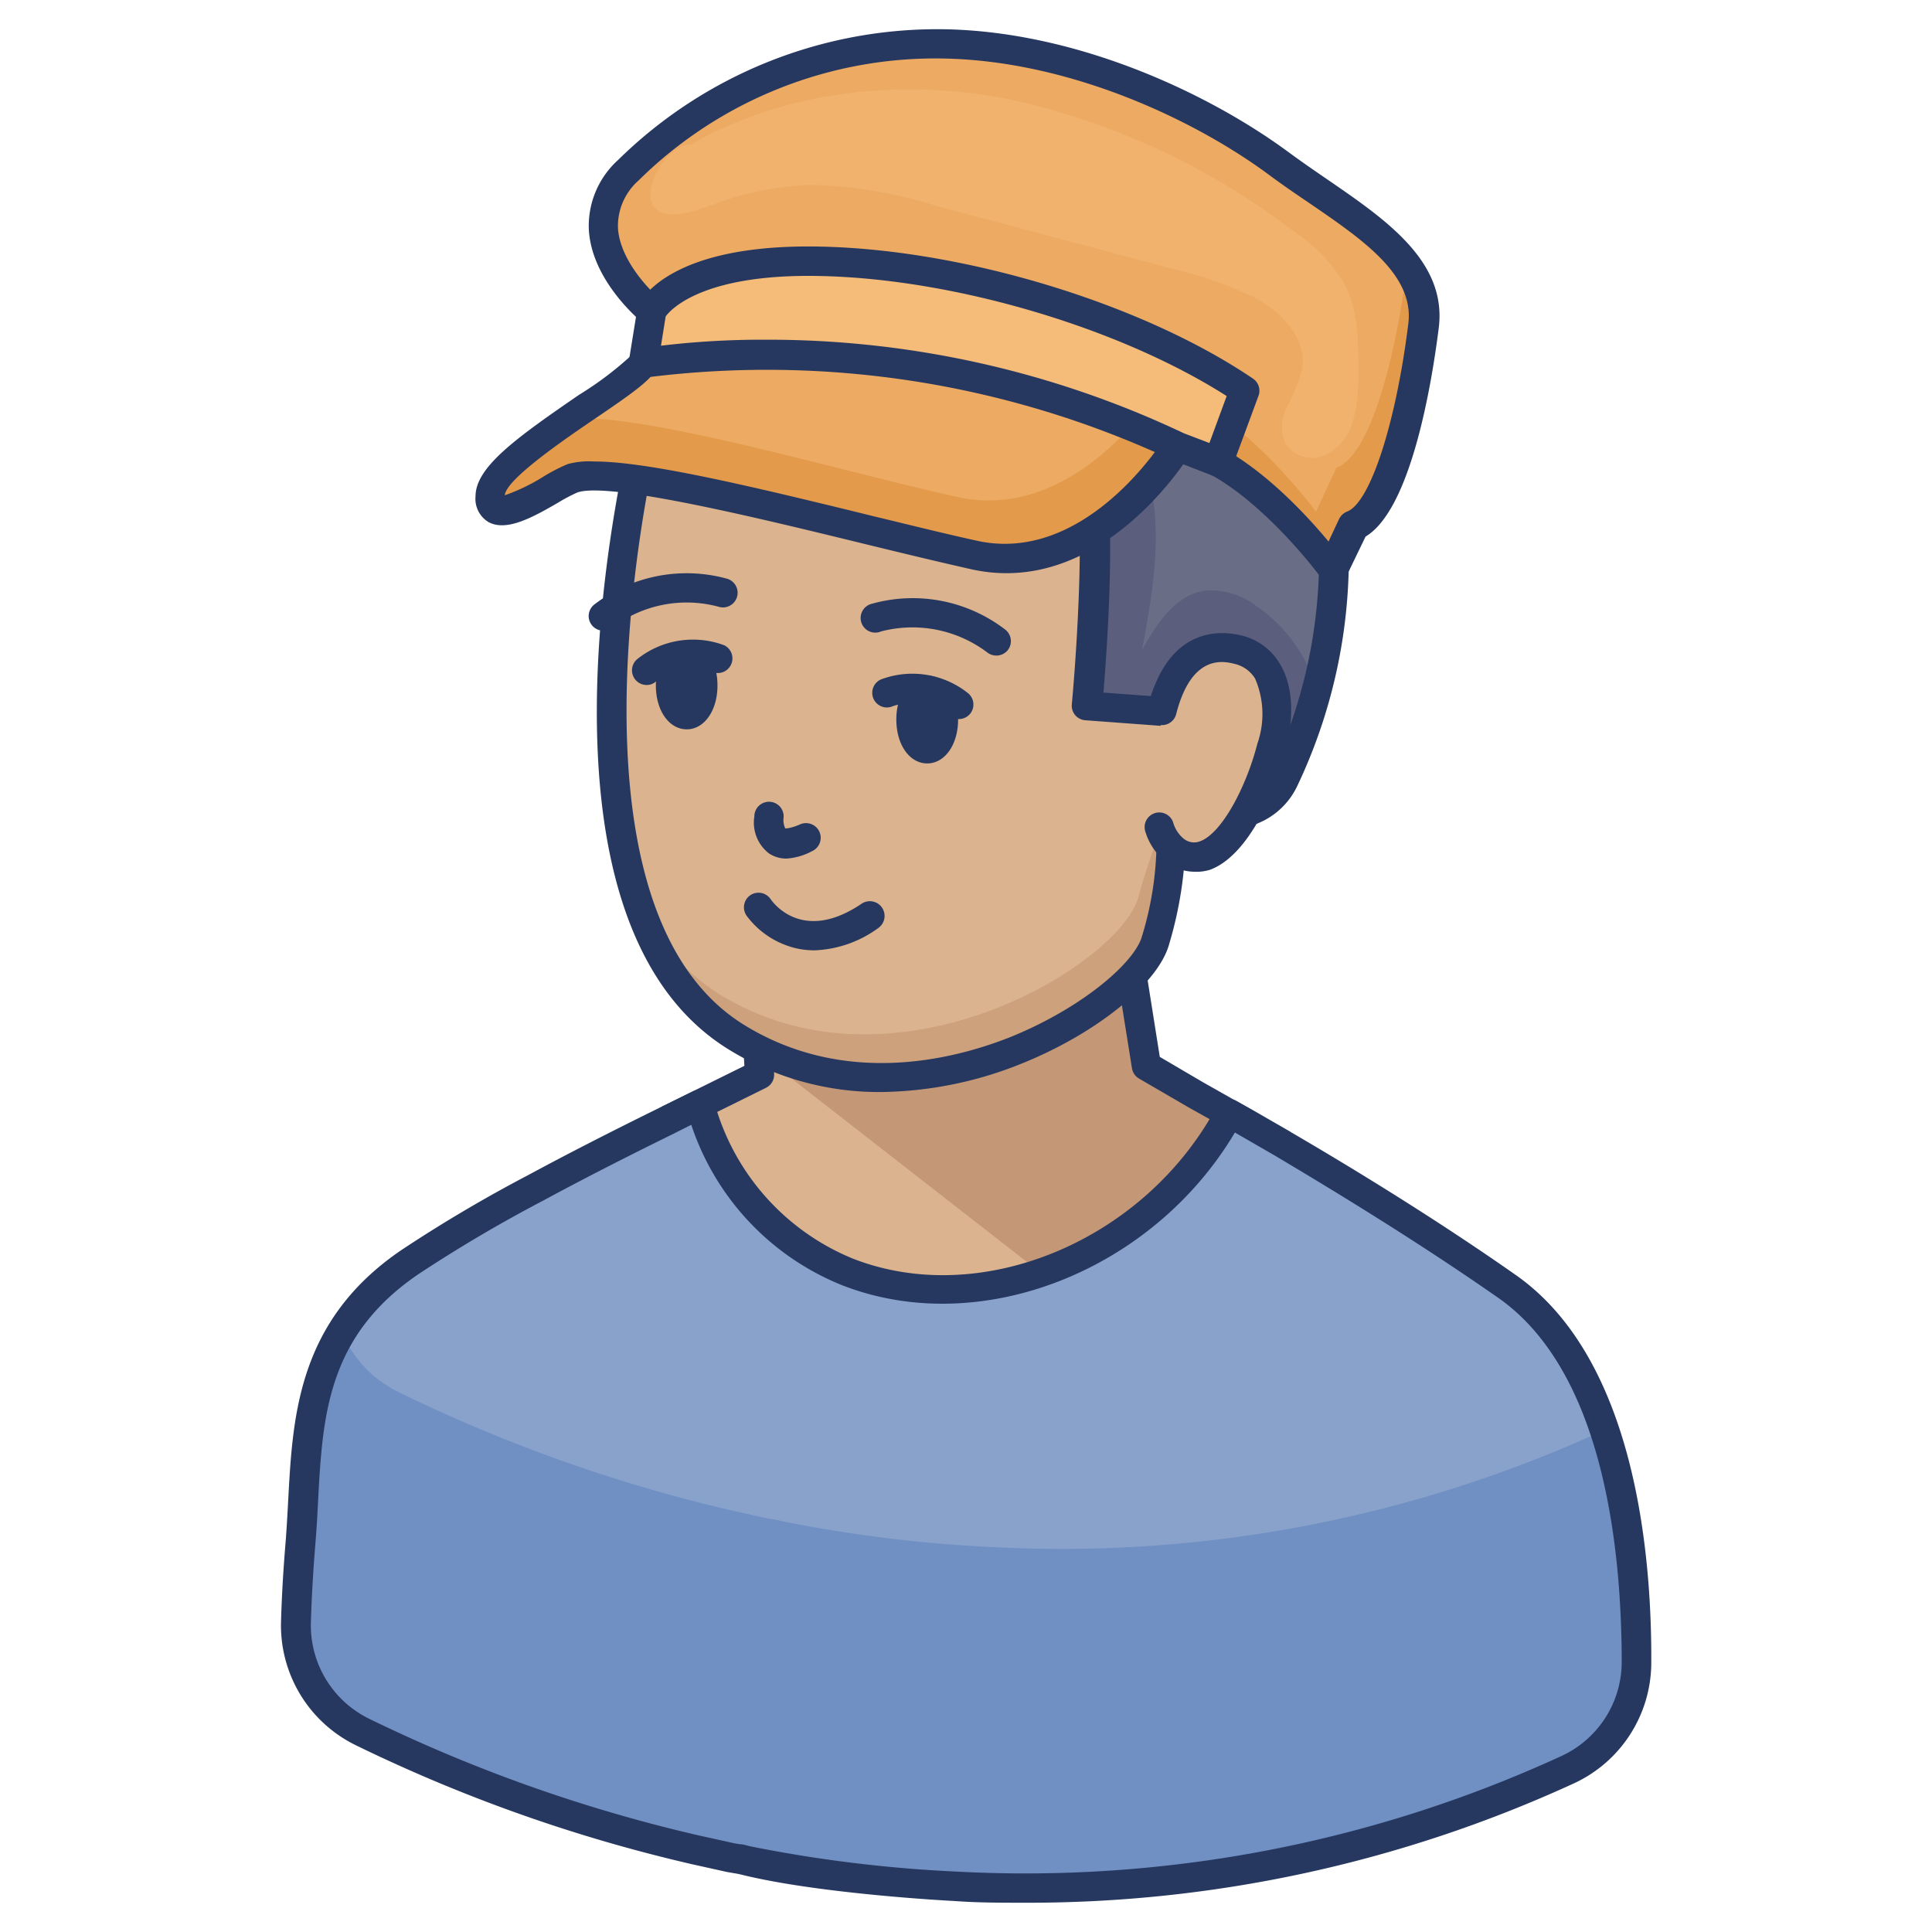 <svg xmlns="http://www.w3.org/2000/svg" viewBox="0 0 132 132" id="young-man">
  <path fill="#dbb38e" d="M45.76,93.87H85.85V77.11c-2-1.16-4.1-2.33-4.1-2.33l-3.43-2-.94-6-25.7,2.85.21,3.74-6.13,3Z"></path>
  <path fill="#c49776" d="M85.85,77.12v12l-6.1,4.57L51.81,71.92l-.12-2.09v-.15l.61-.06,25.09-2.79,1,6,3.42,2S83.83,76,85.85,77.12Z"></path>
  <path fill="#26385f" d="M85.85,94.87H45.76a1,1,0,0,1-1-1V76.45a1,1,0,0,1,.56-.89l5.54-2.74-.18-3.08a1,1,0,0,1,.89-1l25.7-2.86a1,1,0,0,1,1.1.84l.87,5.49,3,1.76h0s2.08,1.17,4.09,2.33a1,1,0,0,1,.5.86V93.87A1,1,0,0,1,85.85,94.87Zm-39.09-2H84.85V77.69l-3.59-2-3.44-2a1,1,0,0,1-.48-.7l-.8-5L52.73,70.57l.16,2.8a1,1,0,0,1-.55.95l-5.58,2.76Z"></path>
  <path fill="#dbb38e" d="M47.45,24.9c-1.82.61-3.67,5.88-4,7.76-1.53,7.9-4.83,30.93,6.85,38.17C62.36,78.32,77.76,68.74,79,64.21A23.33,23.33,0,0,0,80,57.35l1-4.25c10.54-12.17,3.67-24.75-4.53-25.27C74.81,27.72,55.33,22.25,47.45,24.9Z"></path>
  <path fill="#cca17b" d="M80.75,54.16c-.67-.76-.06-3.06-.17-4.12l-.14,2.36c.16,1-1.84,5.78-2.66,8.88-1.19,4.53-16.6,14.11-28.68,6.62a15,15,0,0,1-5.57-6.46c1.28,4,3.39,7.32,6.74,9.39,12.1,7.5,27.49-2.09,28.68-6.62A23.46,23.46,0,0,0,80,57.34Z"></path>
  <path fill="#26385f" d="M60.22,74.61a19.55,19.55,0,0,1-10.47-2.93c-12-7.44-9.11-29.9-7.31-39.21.3-1.58,2.74-8.39,5.27-9.24h0c6.52-2.19,19.66,1.25,26,2.9,1.27.33,2.57.68,2.85.7,4.06.26,7.85,3.22,9.67,7.55,2.49,5.94.89,13.1-4.29,19.18L81,57.4a26.52,26.52,0,0,1-1.11,7.07c-.71,2.71-5,6.17-10.17,8.23A26.35,26.35,0,0,1,60.22,74.61ZM53,24.52a15.12,15.12,0,0,0-4.69.61h0c-1.12.37-3.52,5.57-3.94,7.72C43.06,39.8,39.55,63,50.8,70c6.93,4.3,14.39,2.38,18.22.86,4.94-2,8.5-5.1,9-6.88a22.48,22.48,0,0,0,1-6.46,1,1,0,0,1,0-.38l1-4.25a.93.93,0,0,1,.22-.43c6.91-8,5.18-14.75,4.11-17.29-1.52-3.63-4.64-6.12-7.95-6.33a24.65,24.65,0,0,1-3.22-.75C68.74,26.91,59.62,24.52,53,24.52Zm-5-.34h0Z"></path>
  <path fill="#26385f" d="M68.06 44.79a1 1 0 0 1-.59-.2 8.49 8.49 0 0 0-7.27-1.45 1 1 0 1 1-.63-1.89A10.38 10.38 0 0 1 68.66 43a1 1 0 0 1 .21 1.4A1 1 0 0 1 68.06 44.79zM41.22 43.09a1 1 0 0 1-.8-.4 1 1 0 0 1 .2-1.4 10.38 10.38 0 0 1 9.09-1.74 1 1 0 0 1-.63 1.9 8.39 8.39 0 0 0-7.26 1.44A1 1 0 0 1 41.22 43.09z"></path>
  <ellipse cx="63.35" cy="49.2" fill="#26385f" rx="1.11" ry="1.96"></ellipse>
  <path fill="#26385f" d="M63.35 52.16c-1.2 0-2.11-1.27-2.11-3s.91-3 2.11-3 2.11 1.28 2.11 3S64.55 52.16 63.35 52.16zm0-3.66a2.13 2.13 0 0 0-.11.7 2 2 0 0 0 .11.69 2 2 0 0 0 .11-.69A2.13 2.13 0 0 0 63.35 48.5zM60.62 47.33a5.13 5.13 0 0 1 4.91.8"></path>
  <path fill="#26385f" d="M65.53,49.13a1,1,0,0,1-.6-.19A4.1,4.1,0,0,0,61,48.25a1,1,0,0,1-.81-1.83,6.1,6.1,0,0,1,5.91.91,1,1,0,0,1,.21,1.4A1,1,0,0,1,65.53,49.13Z"></path>
  <ellipse cx="46.92" cy="46.87" fill="#26385f" rx="1.11" ry="1.96"></ellipse>
  <path fill="#26385f" d="M46.92 49.83c-1.2 0-2.11-1.27-2.11-3s.91-3 2.11-3 2.1 1.28 2.1 3S48.12 49.83 46.92 49.83zm0-3.66a2.13 2.13 0 0 0-.11.7 2.07 2.07 0 0 0 .11.69 2.1 2.1 0 0 0 .1-.69A2.17 2.17 0 0 0 46.92 46.17zM49.09 45a5.13 5.13 0 0 0-4.91.8"></path>
  <path fill="#26385f" d="M44.18 46.8a1 1 0 0 1-.8-.4 1 1 0 0 1 .2-1.4 6.1 6.1 0 0 1 5.91-.91 1 1 0 0 1-.8 1.83 4.13 4.13 0 0 0-3.92.68A.92.92 0 0 1 44.18 46.8zM53.75 58.66a2.15 2.15 0 0 1-1.21-.35 2.66 2.66 0 0 1-1-2.53 1 1 0 0 1 1.06-1 1 1 0 0 1 .94 1.05 1.37 1.37 0 0 0 .11.77c.06 0 .38 0 1-.27a1 1 0 0 1 .84 1.82A4.31 4.31 0 0 1 53.75 58.66zM55.63 64.93a5.78 5.78 0 0 1-1.1-.11A5.88 5.88 0 0 1 51 62.55a1 1 0 0 1 .27-1.39 1 1 0 0 1 1.38.27c.22.32 2.24 3 6.21.32A1 1 0 0 1 60 63.41 7.86 7.86 0 0 1 55.63 64.93z"></path>
  <path fill="#a67e73" d="M77.12,43.81c.07-.22.16-.44.25-.65-.13.83-.19,1.36-.19,1.36C77.16,44.27,77.13,44,77.12,43.81Z"></path>
  <path fill="#708fc3" d="M111.8,113.64a8.06,8.06,0,0,1-4.75,7.28,88.73,88.73,0,0,1-41.83,8,96.38,96.38,0,0,1-14.29-1.76c-.35-.09-.7-.13-1-.2l-2.76-.62a106.57,106.57,0,0,1-22.43-8,8.07,8.07,0,0,1-4.49-7.48c0-1.52.14-3.35.31-5.47.55-6.66-.28-13.87,7.5-19.15a99.19,99.19,0,0,1,8.56-5.06c3.13-1.69,6.31-3.29,8.9-4.57l.06,0,2.29-1.13A17.13,17.13,0,0,0,57.93,86.89c9.3,3.63,21-1.43,26.07-10.84l3.61,2.08.08.05c4.5,2.63,10.1,6.08,15.27,9.71C110.78,93.36,111.85,106.4,111.8,113.64Z"></path>
  <path fill="#89a2cc" d="M109.62,97.7l0,0a88.68,88.68,0,0,1-41.82,8,95.72,95.72,0,0,1-14.29-1.75c-.36-.1-.71-.14-1.06-.21-.93-.19-1.86-.41-2.76-.61a106.92,106.92,0,0,1-22.42-8A8,8,0,0,1,23.35,91,15.44,15.44,0,0,1,28,86.22a99.19,99.19,0,0,1,8.56-5.06c3.13-1.69,6.31-3.29,8.9-4.57l.06,0,2.29-1.13A17.13,17.13,0,0,0,57.93,86.89c9.3,3.63,21-1.43,26.07-10.84l3.61,2.08.08.05c4.5,2.63,10.1,6.08,15.27,9.71C106.22,90.17,108.3,93.76,109.62,97.7Z"></path>
  <path fill="#26385f" d="M69.92,130c-1.57,0-3.16,0-4.75-.12-.08,0-9.14-.47-14.48-1.79-.19-.05-.37-.08-.55-.11l-.47-.08-2.43-.54-.34-.08a107.33,107.33,0,0,1-22.65-8.07,9.11,9.11,0,0,1-5.05-8.4c.05-1.78.16-3.64.32-5.53.07-.91.12-1.84.17-2.77.31-5.76.65-12.3,7.76-17.12a97.41,97.41,0,0,1,8.65-5.11c2.57-1.39,5.5-2.89,8.93-4.58l2.34-1.15a1,1,0,0,1,.84,0,1,1,0,0,1,.56.63A16.16,16.16,0,0,0,58.29,86c8.78,3.42,19.91-1.23,24.83-10.38a1,1,0,0,1,1.38-.39l1,.56,2.64,1.52.09.06c3.93,2.29,9.8,5.86,15.33,9.74,8.17,5.72,9.31,19.11,9.26,26.58a9.1,9.1,0,0,1-5.34,8.18A89.28,89.28,0,0,1,69.92,130ZM47.23,76.85,46,77.47c-3.46,1.7-6.36,3.19-8.91,4.57a97.47,97.47,0,0,0-8.48,5c-6.28,4.26-6.57,9.75-6.88,15.56-.05,1-.1,1.9-.18,2.84-.15,1.85-.26,3.67-.31,5.42a7.1,7.1,0,0,0,3.94,6.55,105.24,105.24,0,0,0,22.21,7.91l.34.08,2.4.53.39.07c.23,0,.47.08.71.14a93.17,93.17,0,0,0,14.08,1.73A87.68,87.68,0,0,0,106.63,120a7.08,7.08,0,0,0,4.17-6.37h0c0-7.08-1-19.73-8.41-24.94C96.91,84.86,91.1,81.33,87.18,79l-.1-.06-2.6-1.5-.11-.06C78.76,86.83,67,91.49,57.56,87.82A17.88,17.88,0,0,1,47.23,76.85Z"></path>
  <path fill="#696d85" d="M91.05,35.49c-.3-6.1-1.48-12.18-4.06-14.21s-6.18-4.51-6.18-4.51l1.72-3.16c-2.65-1.87-8.78-.4-8.78-.4l.56-2.61a10.5,10.5,0,0,0-6.56,1.67l.85-4.11c-3-.19-9.85,1.49-9.85,1.49l1.41-2.82a10.66,10.66,0,0,0-3.42,1V32.11c3.15-.44,6.88-1.95,11-5,.42-.32,5.3,1.31,6.53,4.5s0,16.54,0,16.54l5.13.39c.35-3.19,3.82-2.59,4.46-2,2,1.75-2,6.52-4.47,9.12H84a4.15,4.15,0,0,0,3.68-2.31A30.27,30.27,0,0,0,90,47.21,38.46,38.46,0,0,0,91.05,35.49Z"></path>
  <path fill="#5b5e7c" d="M85.77,41.36a5.07,5.07,0,0,0-3.47-1c-2,.3-3.29,2.28-4.28,4.07.88-4.64,1.71-9.66-.3-13.94-1.64-3.49-4.86-5.82-8.23-7.81a3.12,3.12,0,0,0-3.8.51,11.94,11.94,0,0,1-3.23,2.27v4.88a31.39,31.39,0,0,0,5.29-3.22c.42-.32,5.3,1.31,6.53,4.5s0,16.54,0,16.54l5.13.39c.35-3.19,3.82-2.59,4.46-2,2,1.75-2,6.52-4.47,9.12H84a4.15,4.15,0,0,0,3.68-2.31A30.27,30.27,0,0,0,90,47.21,10.53,10.53,0,0,0,85.77,41.36Z"></path>
  <path fill="#26385f" d="M84,56.63H79.39a1,1,0,0,1-.92-.6A1,1,0,0,1,78.66,55c3-3.19,4.78-5.9,4.72-7.23a.55.55,0,0,0-.19-.46,2.58,2.58,0,0,0-2,0,1.56,1.56,0,0,0-.85,1.39,1,1,0,0,1-1.06.89l-5.13-.38a1,1,0,0,1-.69-.35,1,1,0,0,1-.23-.74c.34-3.65,1-13.66.07-16.09s-4.28-3.71-5.25-3.88c-4,2.92-7.85,4.62-11.48,5.06a1,1,0,0,1-.78-.25,1,1,0,0,1-.34-.74V8A1,1,0,0,1,56,7.08a11.82,11.82,0,0,1,4-1.24,1,1,0,0,1,.94.42,1,1,0,0,1,.08,1l-.47.92a37.89,37.89,0,0,1,8.07-1,1,1,0,0,1,.92,1.2l-.43,2.06a11.13,11.13,0,0,1,5.26-.81,1,1,0,0,1,.71.41,1,1,0,0,1,.17.8l-.24,1.13c2.13-.35,5.91-.67,8,.85a1,1,0,0,1,.31,1.29l-1.29,2.38c1.2.85,3.64,2.57,5.49,4C91,23.13,91.83,31,92.06,35.43A36.34,36.34,0,0,1,88.6,53.77,5.11,5.11,0,0,1,84,56.63Zm-2.39-2H84a3.12,3.12,0,0,0,2.78-1.76,34.3,34.3,0,0,0,3.25-17.34h0c-.35-6.89-1.73-11.93-3.69-13.47-2.45-1.93-6.09-4.44-6.12-4.46a1,1,0,0,1-.32-1.3L81.16,14c-2.13-.76-5.78-.18-7.17.15A1,1,0,0,1,72.78,13l.3-1.44a9.51,9.51,0,0,0-4.75,1.53,1,1,0,0,1-1.56-1l.6-2.91A61.34,61.34,0,0,0,59,10.62a1,1,0,0,1-1-.35,1,1,0,0,1-.11-1.07l.46-.93c-.28.1-.55.2-.82.32V31a25,25,0,0,0,9.65-4.68c.4-.3.94-.31,1.86,0,1.66.48,5.1,2.14,6.2,5s.43,12.63.15,16l3.25.24a3.35,3.35,0,0,1,2-2.14,4.32,4.32,0,0,1,3.91.46,2.59,2.59,0,0,1,.85,1.87C85.45,49.3,84.19,51.65,81.64,54.63Z"></path>
  <path fill="#dbb38e" d="M84.6,44.36c-2.18-.54-4.93,3.19-5.88,7l-.9,4.17a10.25,10.25,0,0,0,2.46,2.61c2.89,2.06,5.64-3.29,6.6-7.06S86.78,44.91,84.6,44.36Z"></path>
  <path fill="#26385f" d="M81.59,59.56a3.28,3.28,0,0,1-1.89-.64,4.17,4.17,0,0,1-1.44-2.08,1,1,0,0,1,1.89-.66,2.2,2.2,0,0,0,.71,1.11,1.12,1.12,0,0,0,1.13.19c1.53-.56,3.2-3.84,3.92-6.68a6.1,6.1,0,0,0-.16-4.44,2.24,2.24,0,0,0-1.39-1c-.73-.18-2.94-.73-4,3.43a1,1,0,0,1-1.22.72,1,1,0,0,1-.72-1.21c1.4-5.5,4.95-5.24,6.41-4.88a4.18,4.18,0,0,1,2.62,1.94c.87,1.46,1,3.52.39,6s-2.45,7.07-5.18,8.07A3.17,3.17,0,0,1,81.59,59.56Z"></path>
  <path fill="#9fc98a" d="M44.53,21.27s-6.22-5-1.61-9.63A30,30,0,0,1,64.6,3c9.43.2,18.26,4.81,22.87,8.22s10.44,6.22,9.84,11S95.1,34.91,92.49,35.92l-1.41,3S85.67,31.5,80.45,30.5c0,0-5.62,9.23-13.85,7.42s-23.37-6.36-27.49-5.21c-1.41.39-5.62,3.81-5.62,1.2S43.12,26.39,44,24.8A7,7,0,0,0,44.53,21.27Z"></path>
  <path fill="#ecaa63" d="M44.53,21.27s-6.22-5-1.61-9.63A30,30,0,0,1,64.6,3c9.43.2,18.26,4.81,22.87,8.22s10.44,6.22,9.84,11S95.1,34.91,92.49,35.92l-1.41,3S85.67,31.5,80.45,30.5c0,0-5.62,9.23-13.85,7.42s-23.37-6.36-27.49-5.21c-1.41.39-5.62,3.81-5.62,1.2S43.12,26.39,44,24.8A7,7,0,0,0,44.53,21.27Z"></path>
  <path fill="#e39a4b" d="M97.3,22.28c-.6,4.8-2.2,12.64-4.81,13.63l-1.41,3S85.67,31.5,80.45,30.5c0,0-5.62,9.23-13.85,7.43S43.23,31.56,39.11,32.7c-1.41.4-5.62,3.82-5.62,1.21,0-1.4,2.78-3.47,5.48-5.32,5.21-.36,18.8,3.69,26.45,5.37,8.23,1.8,13.85-7.43,13.85-7.43,5.21,1,10.64,8.43,10.64,8.43l1.4-3c2.6-1,4.21-8.83,4.82-13.65,0,0,0-.09,0-.14A5.61,5.61,0,0,1,97.3,22.28Z"></path>
  <path fill="#26385f" d="M91.08,39.93a1,1,0,0,1-.8-.41c0-.07-4.8-6.51-9.38-7.88-1.5,2.14-6.9,8.93-14.51,7.26-2-.45-4.55-1.06-7.21-1.71-7-1.71-17.59-4.31-19.74-3.54a11.37,11.37,0,0,0-1.32.7c-1.73,1-3.53,2-4.76,1.31a1.85,1.85,0,0,1-.87-1.75c0-2,2.8-4,7.08-6.94a23,23,0,0,0,3.51-2.64,5.63,5.63,0,0,0,.46-2.6c-.9-.83-3.16-3.18-3.31-6.06a6.07,6.07,0,0,1,2-4.74A31.11,31.11,0,0,1,64.62,2c9.15.19,18.11,4.47,23.45,8.42.83.61,1.7,1.21,2.56,1.8C94.68,15,98.87,17.85,98.3,22.4c-.47,3.75-1.88,12.4-5,14.26L92,39.35a1,1,0,0,1-.81.57ZM40.6,31.53c3.54,0,10.31,1.58,19,3.72,2.65.64,5.15,1.26,7.17,1.7,7.42,1.62,12.72-6.89,12.78-7a1,1,0,0,1,1-.46c4.19.8,8.35,5.26,10.22,7.51l.72-1.54a1.06,1.06,0,0,1,.55-.51c1.57-.6,3.33-6,4.18-12.83.42-3.34-3.09-5.73-6.8-8.27-.89-.6-1.78-1.21-2.63-1.84C81.79,8.28,73.26,4.19,64.57,4a28.84,28.84,0,0,0-20.94,8.33,4.15,4.15,0,0,0-1.41,3.23c.12,2.19,2.16,4.29,2.94,4.92a1,1,0,0,1,.37.74,7.88,7.88,0,0,1-.69,4c-.42.79-1.71,1.7-4.14,3.35-2,1.36-6.14,4.17-6.21,5.27a13.21,13.21,0,0,0,2.63-1.27,12.22,12.22,0,0,1,1.66-.86A5.6,5.6,0,0,1,40.6,31.53Zm-6.09,2.55h0Z"></path>
  <path fill="#f4bb79" d="M56.12,17.86c-9.91-.23-11.59,3.41-11.59,3.41L44,24.8a65.58,65.58,0,0,1,36.49,5.7l2.76,1.06L85,26.66C77.39,21.53,65.42,18.07,56.12,17.86Z"></path>
  <path fill="#26385f" d="M83.21,32.56a1.13,1.13,0,0,1-.36-.06l-2.76-1.07a65.31,65.31,0,0,0-35.95-5.64,1,1,0,0,1-.88-.27,1,1,0,0,1-.29-.88l.57-3.53a.79.79,0,0,1,.08-.26c.2-.43,2.24-4.24,12.52-4,9.82.22,21.92,3.91,29.44,9A1,1,0,0,1,86,27l-1.81,4.9a1,1,0,0,1-.52.57A1,1,0,0,1,83.21,32.56ZM52.26,23.21A66.35,66.35,0,0,1,80.88,29.6l1.75.67,1.18-3.21c-7.27-4.64-18.52-8-27.71-8.2h0c-8-.19-10.25,2.25-10.62,2.76l-.32,2A58,58,0,0,1,52.26,23.21Z"></path>
  <path fill="#f4bb79" d="M47.22,9.86c6.36-3.63,14.09-4.49,21.29-3.17a48.87,48.87,0,0,1,19.81,9.06,11.55,11.55,0,0,1,3.49,3.54c1.08,2,1,4.33,1,6.57a10.93,10.93,0,0,1-.39,3,3.61,3.61,0,0,1-1.91,2.25,2.2,2.2,0,0,1-2.68-.78,2.92,2.92,0,0,1,.13-2.6,11.27,11.27,0,0,0,1-2.5c.36-2.15-1.5-4.05-3.45-5a26.72,26.72,0,0,0-5.4-1.86L64,14.08a30.54,30.54,0,0,0-8.76-1.44,22.16,22.16,0,0,0-4.77.76c-1.37.35-3,1.2-4.42,1.25C42.78,14.75,45.15,9.86,47.22,9.86Z" opacity=".5"></path>
</svg>

